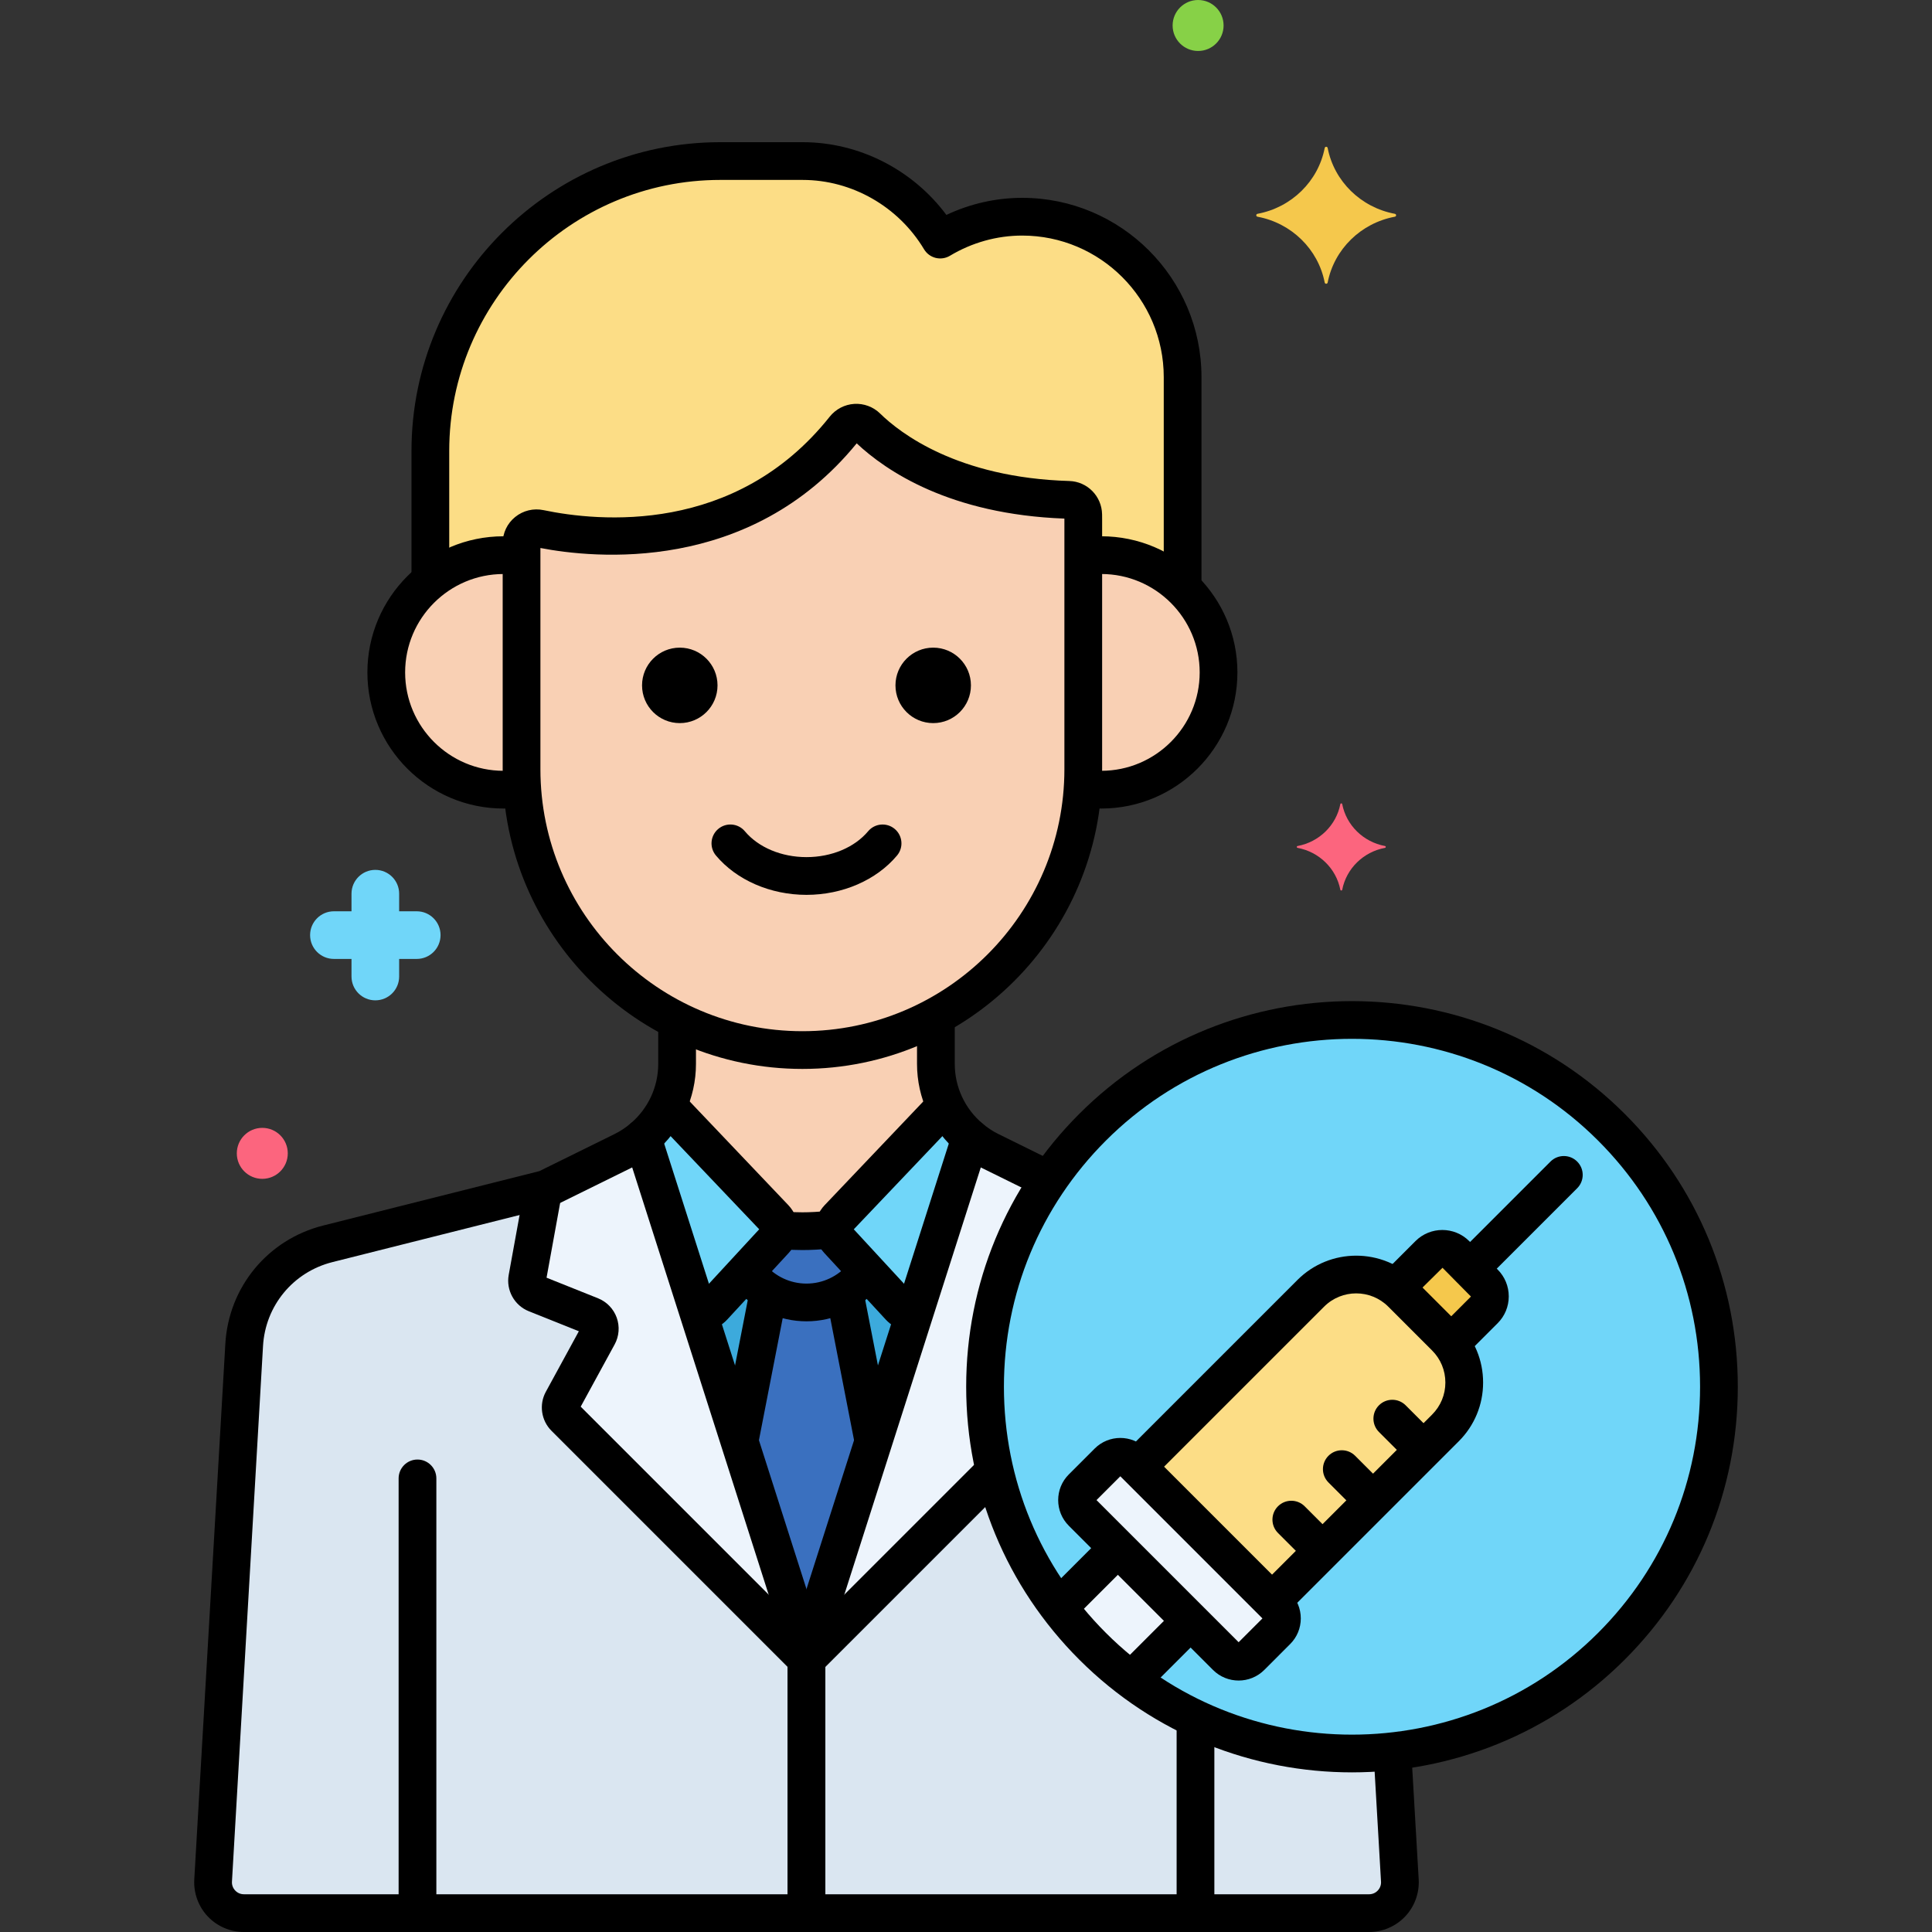 <?xml version="1.0" encoding="utf-8"?>
<!-- Generator: Adobe Illustrator 24.0.0, SVG Export Plug-In . SVG Version: 6.00 Build 0)  -->
<svg version="1.1" xmlns="http://www.w3.org/2000/svg" xmlns:xlink="http://www.w3.org/1999/xlink" x="0px" y="0px"
	 viewBox="0 0 256 256" style="enable-background:new 0 0 256 256;" xml:space="preserve">
<rect x="0" y="0" width="256" height="256" fill="#333333" stroke="none"/>
<style type="text/css">
	.st0{fill:#3A70BF;}
	.st1{fill:#EDF4FC;}
	.st2{fill:#C7D7E5;}
	.st3{fill:#F9D0B4;}
	.st4{fill:#5B5D60;}
	.st5{fill:#5290DB;}
	.st6{fill:#70D6F9;}
	.st7{fill:#F5C84C;}
	.st8{fill:#FC657E;}
	.st9{fill:#87D147;}
	.st10{fill:#FCDD86;}
	.st11{fill:#9BE5F9;}
	.st12{fill:#B2E26D;}
	.st13{fill:#754E34;}
	.st14{fill:#FCA265;}
	.st15{fill:#818182;}
	.st16{fill:#F94EED;}
	.st17{fill:#FFC197;}
	.st18{fill:#3CAADC;}
	.st19{fill:#DAE6F1;}
	.st20{fill:#57AF12;}
	.st21{fill:#EF4460;}
	.st22{fill:#FFF0CA;}
	.st23{fill:#F98FA6;}
	.st24{fill:#EDB311;}
	.st25{fill:#FC8C48;}
	.st26{fill:#FCB9CB;}
	.st27{fill:#96BC71;}
	.st28{fill:#78A352;}
	.st29{fill:#B8DD90;}
	.st30{fill:#6FAFEF;}
	.st31{fill:#29589F;}
	.st32{fill:#414344;}
	.st33{fill:#9B6B4B;}
	.st34{fill:#73B1EF;}
</style>
<g id="Layer_1">
</g>
<g id="Layer_2">
</g>
<g id="Layer_3">
</g>
<g id="Layer_4">
</g>
<g id="Layer_5">
</g>
<g id="Layer_6">
</g>
<g id="Layer_7">
	<g>
		<g>
			<g>
				<path class="st3" d="M111.896,56.772C98.303,73.866,78.252,71.454,71.51,70.043c-1.225-0.256-2.401,0.667-2.402,1.919
					c0,0.008,0,0.017,0,0.025v29.936c0,20.468,16.747,37.215,37.215,37.215h0c20.468,0,37.215-16.747,37.215-37.215V68.772
					c0-0.194-0.002-0.388-0.006-0.582c-0.021-1.055-0.866-1.925-1.921-1.956c-15.46-0.453-23.606-6.581-26.736-9.649
					C114.02,55.747,112.641,55.836,111.896,56.772z"/>
			</g>
		</g>
		<g>
			<g>
				<g>
					<path class="st10" d="M66.72,73.561c0.813,0,1.609,0.069,2.388,0.189v-1.763c0-0.008,0-0.017,0-0.025
						c0.001-1.252,1.177-2.175,2.402-1.919c6.742,1.411,26.794,3.823,40.386-13.27c0.745-0.937,2.124-1.025,2.978-0.187
						c3.13,3.068,11.276,9.196,26.736,9.649c1.055,0.031,1.9,0.901,1.921,1.956c0.004,0.194,0.006,0.388,0.006,0.582v4.978
						c0.779-0.121,1.575-0.189,2.388-0.189c4.188,0,7.982,1.665,10.777,4.36V49.973c0-11.692-9.566-21.258-21.258-21.258
						c-3.966,0-7.673,1.121-10.859,3.031c-3.722-6.211-10.502-10.405-18.23-10.405H95.439c-21.127,0-38.413,17.286-38.413,38.413
						v17.212C59.684,74.84,63.05,73.561,66.72,73.561z"/>
				</g>
			</g>
		</g>
		<g>
			<g>
				<path class="st3" d="M145.926,73.561c-0.813,0-1.609,0.069-2.388,0.189c0,3.96,0,22.286,0,28.173
					c0,0.839-0.038,1.67-0.094,2.496c0.81,0.13,1.635,0.217,2.482,0.217c8.581,0,15.537-6.956,15.537-15.537
					S154.507,73.561,145.926,73.561z"/>
			</g>
		</g>
		<g>
			<g>
				<path class="st3" d="M69.108,101.923c0-3.856,0-20.507,0-28.173c-0.779-0.121-1.575-0.189-2.388-0.189
					c-8.581,0-15.538,6.957-15.538,15.538s6.956,15.537,15.538,15.537c0.847,0,1.672-0.086,2.482-0.217v-0.001
					C69.146,103.593,69.108,102.762,69.108,101.923z"/>
			</g>
		</g>
		<g>
			<g>
				<g>
					<path class="st18" d="M106.186,216.654c0.148,0.463,0.263,0.935,0.363,1.409c0.021,0.099,0.04,0.199,0.058,0.299
						c0.089,0.471,0.16,0.945,0.201,1.423c0,0,0,0,0,0.001l0,0c0.035,0.405,0.056,0.812,0.056,1.22c0-0.408,0.021-0.815,0.056-1.22
						l0,0c0,0,0,0,0,0c0.041-0.478,0.112-0.952,0.201-1.423c0.019-0.1,0.038-0.199,0.058-0.299c0.1-0.474,0.215-0.946,0.363-1.409
						l21.039-65.86c-2.856-2.409-4.572-5.982-4.572-9.822v-6.335c-5.268,2.868-11.296,4.501-17.686,4.501h0
						c-5.959,0-11.597-1.427-16.604-3.945v5.778c0,3.84-1.716,7.412-4.572,9.822L106.186,216.654z"/>
				</g>
			</g>
		</g>
		<g>
			<g>
				<circle class="st6" cx="179.146" cy="183.75" r="48.622"/>
			</g>
		</g>
		<g>
			<g>
				<path class="st19" d="M144.765,218.131c-16.806-16.806-18.725-42.85-5.78-61.78l-7.805-3.848
					c-0.947-0.467-1.813-1.047-2.599-1.709l-21.039,65.86c-0.449,1.407-0.678,2.875-0.678,4.352V253.5h74.549
					c2.344,0,4.207-1.969,4.076-4.31l-0.993-17.124C170.336,233.626,155.622,228.988,144.765,218.131z"/>
			</g>
		</g>
		<g>
			<g>
				<path class="st19" d="M106.864,221.006c0-1.477-0.229-2.945-0.678-4.352l-21.039-65.86c-0.785,0.662-1.652,1.242-2.599,1.709
					l-10.215,5.037l-28.902,7.275c-6.233,1.569-10.721,7.008-11.078,13.425l-4.115,70.951c-0.13,2.34,1.732,4.31,4.076,4.31h74.549
					V221.006z"/>
			</g>
		</g>
		<g>
			<g>
				<path class="st1" d="M138.985,156.351l-7.805-3.848c-0.947-0.467-1.814-1.047-2.599-1.709l-21.039,65.86
					c-0.325,1.018-0.531,2.069-0.622,3.132l24.898-24.898C128.764,181.849,131.155,167.801,138.985,156.351z"/>
			</g>
		</g>
		<g>
			<g>
				<path class="st1" d="M70.997,171.423l7.319,2.928c1.026,0.411,1.464,1.625,0.934,2.596l-4.733,8.677
					c-0.392,0.718-0.264,1.609,0.315,2.187l31.975,31.975c-0.091-1.063-0.297-2.113-0.622-3.132l-21.039-65.86
					c-0.785,0.662-1.652,1.242-2.599,1.709l-10.215,5.037l-0.328,0.083l-2.138,11.759C69.711,170.243,70.183,171.097,70.997,171.423
					z"/>
			</g>
		</g>
		<g>
			<g>
				<g>
					<path class="st3" d="M111.073,161.422l14.195-14.922c-0.811-1.696-1.258-3.576-1.258-5.528v-6.335
						c-5.268,2.868-11.296,4.501-17.686,4.501h0c-5.959,0-11.597-1.427-16.604-3.945v5.778c0,1.951-0.447,3.832-1.258,5.528
						l14.195,14.922c0.417,0.438,0.603,1.01,0.573,1.573c1.022,0.086,2.051,0.143,3.094,0.143h0c1.411,0,2.796-0.104,4.167-0.26
						C110.491,162.354,110.685,161.83,111.073,161.422z"/>
				</g>
			</g>
		</g>
		<g>
			<g>
				<path class="st6" d="M125.267,146.5l-14.195,14.922c-0.77,0.81-0.78,2.078-0.022,2.899l8.157,8.837
					c0.535,0.58,1.291,0.802,2.006,0.697l7.367-23.061C127.176,149.609,126.052,148.141,125.267,146.5z"/>
			</g>
		</g>
		<g>
			<g>
				<path class="st6" d="M88.461,146.5c-0.785,1.641-1.909,3.109-3.314,4.294l7.367,23.061c0.715,0.105,1.471-0.117,2.006-0.697
					l8.157-8.837c0.758-0.821,0.748-2.089-0.022-2.899L88.461,146.5z"/>
			</g>
		</g>
		<g>
			<g>
				<path class="st0" d="M107.18,218.063c0.1-0.474,0.215-0.946,0.363-1.409l8.2-25.671l-3.858-19.808
					c-1.467,0.886-3.181,1.406-5.021,1.406s-3.553-0.519-5.021-1.406l-3.858,19.808l8.2,25.671c0.148,0.463,0.263,0.935,0.363,1.409
					c0.021,0.099,0.04,0.199,0.058,0.299c0.089,0.471,0.16,0.945,0.201,1.423c0,0,0,0,0,0.001c0.035,0.405,0.056,0.812,0.056,1.22
					c0-0.408,0.021-0.815,0.056-1.22c0,0,0,0,0,0c0.041-0.478,0.112-0.952,0.201-1.423
					C107.14,218.262,107.159,218.162,107.18,218.063z"/>
			</g>
		</g>
		<g>
			<g>
				<g>
					<path class="st0" d="M111.051,164.321c-0.376-0.408-0.562-0.926-0.561-1.443v0c-1.371,0.155-2.756,0.26-4.167,0.26h0
						c-1.043,0-2.072-0.058-3.094-0.143c-0.025,0.478-0.203,0.949-0.551,1.326l-3.784,4.1c1.76,2.513,4.67,4.161,7.971,4.161
						s6.211-1.647,7.971-4.161L111.051,164.321z"/>
				</g>
			</g>
		</g>
		<g>
			<g>
				<path class="st1" d="M169.187,212.818l-19.109-19.109c-0.9-0.9-2.359-0.9-3.259,0l-3.431,3.431c-0.9,0.9-0.9,2.359,0,3.259
					l19.109,19.109c0.9,0.9,2.359,0.9,3.259,0l3.431-3.431C170.087,215.177,170.087,213.718,169.187,212.818z"/>
			</g>
		</g>
		<g>
			<g>
				<path class="st10" d="M168.553,212.184l22.975-22.975c3.323-3.323,3.323-8.71,0-12.033l-5.808-5.808
					c-3.323-3.323-8.71-3.323-12.033,0l-22.975,22.975L168.553,212.184z"/>
			</g>
		</g>
		<g>
			<g>
				<path class="st1" d="M140.29,212.969c1.354,1.796,2.839,3.525,4.475,5.162c1.636,1.636,3.365,3.121,5.162,4.475l7.834-7.834
					l-9.637-9.637L140.29,212.969z"/>
			</g>
		</g>
		<g>
			<g>
				<path class="st7" d="M185.72,171.368l5.808,5.808c0.262,0.262,0.495,0.54,0.716,0.826l4.434-4.434
					c0.989-0.989,0.989-2.592,0-3.58l-3.769-3.769c-0.989-0.989-2.592-0.989-3.58,0l-4.434,4.434
					C185.18,170.873,185.458,171.107,185.72,171.368z"/>
			</g>
		</g>
		<g>
			<g>
				<path d="M106.323,141.638c-21.899,0-39.715-17.816-39.715-39.715V71.987c0.001-1.371,0.603-2.628,1.65-3.479
					c1.059-0.859,2.432-1.192,3.764-0.912c7.236,1.514,25.418,3.34,37.917-12.38v0c0.796-1,1.982-1.619,3.253-1.698
					c1.272-0.08,2.521,0.389,3.432,1.281c2.593,2.542,10.226,8.501,25.06,8.936c2.391,0.071,4.3,2.006,4.348,4.406
					c0.004,0.209,0.006,0.42,0.006,0.632v33.151C146.038,123.822,128.222,141.638,106.323,141.638z M71.608,72.613v29.311
					c0,19.142,15.573,34.715,34.715,34.715c19.142,0,34.715-15.573,34.715-34.715V68.772c0-0.019,0-0.038,0-0.056
					c-15.154-0.563-23.626-6.308-27.522-9.97C99.329,76.145,78.596,73.963,71.608,72.613z M113.853,58.329
					c0,0.001,0,0.001-0.001,0.002C113.852,58.33,113.852,58.33,113.853,58.329L113.853,58.329z"/>
			</g>
		</g>
		<g>
			<g>
				<g>
					<path d="M156.703,79.375c-1.381,0-2.5-1.119-2.5-2.5V49.973c0-10.343-8.415-18.758-18.758-18.758
						c-3.345,0-6.655,0.925-9.574,2.675c-0.569,0.341-1.251,0.44-1.893,0.281c-0.643-0.161-1.196-0.571-1.537-1.14
						c-3.396-5.668-9.56-9.19-16.086-9.19H95.439c-19.803,0-35.914,16.111-35.914,35.914v16.62c0,1.381-1.119,2.5-2.5,2.5
						s-2.5-1.119-2.5-2.5v-16.62c0-22.56,18.354-40.914,40.914-40.914h10.916c7.481,0,14.582,3.641,19.048,9.638
						c3.15-1.487,6.579-2.264,10.042-2.264c13.1,0,23.758,10.658,23.758,23.758v26.902
						C159.203,78.256,158.083,79.375,156.703,79.375z"/>
				</g>
			</g>
		</g>
		<g>
			<g>
				<path d="M158.409,255.04c-1.381,0-2.5-1.119-2.5-2.5v-24.352c0-1.381,1.119-2.5,2.5-2.5s2.5,1.119,2.5,2.5v24.352
					C160.909,253.92,159.79,255.04,158.409,255.04z"/>
			</g>
		</g>
		<g>
			<g>
				<path d="M55.319,255.04c-1.381,0-2.5-1.119-2.5-2.5v-56.644c0-1.381,1.119-2.5,2.5-2.5s2.5,1.119,2.5,2.5v56.644
					C57.819,253.92,56.7,255.04,55.319,255.04z"/>
			</g>
		</g>
		<g>
			<g>
				<path d="M145.926,107.136c-0.565,0-1.133-0.031-1.737-0.095c-1.373-0.146-2.368-1.376-2.223-2.75
					c0.146-1.373,1.378-2.363,2.75-2.223c0.427,0.045,0.823,0.067,1.21,0.067c7.189,0,13.038-5.849,13.038-13.038
					s-5.849-13.038-13.038-13.038c-0.336,0-0.668,0.014-0.998,0.041c-1.37,0.112-2.582-0.916-2.692-2.292
					c-0.11-1.376,0.916-2.582,2.292-2.692c0.461-0.037,0.927-0.057,1.398-0.057c9.946,0,18.038,8.092,18.038,18.038
					S155.872,107.136,145.926,107.136z"/>
			</g>
		</g>
		<g>
			<g>
				<path d="M66.72,107.136c-9.946,0-18.038-8.092-18.038-18.038s8.092-18.038,18.038-18.038c0.61,0,1.236,0.034,1.861,0.1
					c1.373,0.146,2.368,1.376,2.222,2.75c-0.146,1.373-1.37,2.368-2.75,2.222c-0.451-0.047-0.899-0.072-1.333-0.072
					c-7.189,0-13.038,5.849-13.038,13.038s5.849,13.038,13.038,13.038c0.417,0,0.849-0.026,1.321-0.08
					c1.377-0.149,2.61,0.832,2.766,2.203c0.155,1.372-0.831,2.61-2.203,2.766C67.943,107.1,67.327,107.136,66.72,107.136z"/>
			</g>
		</g>
		<g>
			<g>
				<path d="M106.864,118.573c-4.776,0-9.262-1.95-11.999-5.215c-0.887-1.058-0.748-2.635,0.31-3.522
					c1.06-0.888,2.636-0.747,3.522,0.31c1.798,2.146,4.852,3.427,8.167,3.427c3.315,0,6.368-1.281,8.167-3.427
					c0.886-1.057,2.463-1.197,3.522-0.309c1.058,0.887,1.196,2.464,0.309,3.522C116.125,116.624,111.64,118.573,106.864,118.573z"/>
			</g>
		</g>
		<g>
			<g>
				<circle cx="123.654" cy="90.816" r="5"/>
			</g>
		</g>
		<g>
			<g>
				<circle cx="90.075" cy="90.816" r="5"/>
			</g>
		</g>
		<g>
			<g>
				<g>
					<path d="M85.149,153.294c-0.711,0-1.417-0.302-1.912-0.888c-0.891-1.056-0.757-2.633,0.298-3.523
						c2.341-1.976,3.684-4.859,3.684-7.911v-4.931c0-1.381,1.119-2.5,2.5-2.5s2.5,1.119,2.5,2.5v4.931
						c0,4.529-1.99,8.805-5.459,11.732C86.291,153.101,85.718,153.294,85.149,153.294z"/>
				</g>
			</g>
			<g>
				<g>
					<path d="M128.58,153.294c-0.569,0-1.141-0.193-1.61-0.589c-3.47-2.927-5.46-7.203-5.46-11.732v-5.305
						c0-1.381,1.119-2.5,2.5-2.5s2.5,1.119,2.5,2.5v5.305c0,3.053,1.343,5.936,3.684,7.911c1.056,0.89,1.189,2.467,0.299,3.522
						C129.998,152.992,129.291,153.294,128.58,153.294z"/>
				</g>
			</g>
		</g>
		<g>
			<g>
				<path d="M179.146,234.848c-13.093,0.001-26.181-4.981-36.148-14.949c-9.656-9.655-14.974-22.493-14.974-36.148
					s5.318-26.493,14.974-36.148c19.932-19.933,52.364-19.933,72.296,0l0,0l0,0c9.656,9.655,14.974,22.493,14.974,36.148
					s-5.318,26.493-14.974,36.148C205.329,229.864,192.235,234.847,179.146,234.848z M179.146,137.65
					c-11.811,0-23.621,4.496-32.613,13.487c-8.711,8.711-13.509,20.293-13.509,32.613s4.797,23.902,13.509,32.613
					c17.984,17.982,47.243,17.983,65.226,0c8.711-8.711,13.509-20.293,13.509-32.613s-4.797-23.902-13.509-32.613l0,0
					C202.767,142.146,190.957,137.65,179.146,137.65z"/>
			</g>
		</g>
		<g>
			<g>
				<path d="M194.821,170.575c-0.64,0-1.28-0.244-1.768-0.732c-0.977-0.976-0.977-2.559,0-3.535l12.396-12.395
					c0.976-0.977,2.56-0.977,3.535,0c0.977,0.976,0.977,2.559,0,3.535l-12.396,12.395
					C196.101,170.331,195.46,170.575,194.821,170.575z"/>
			</g>
		</g>
		<g>
			<g>
				<path d="M187.462,193.451c-0.64,0-1.279-0.244-1.768-0.732l-2.974-2.973c-0.977-0.977-0.977-2.559,0-3.536
					c0.977-0.977,2.559-0.976,3.536,0l2.974,2.973c0.977,0.977,0.977,2.559,0,3.536
					C188.742,193.207,188.102,193.451,187.462,193.451z"/>
			</g>
		</g>
		<g>
			<g>
				<path d="M180.771,200.141c-0.64,0-1.28-0.244-1.768-0.732l-2.974-2.974c-0.977-0.976-0.977-2.559,0-3.535
					c0.976-0.977,2.56-0.977,3.535,0l2.974,2.974c0.977,0.976,0.977,2.559,0,3.535C182.051,199.897,181.411,200.141,180.771,200.141
					z"/>
			</g>
		</g>
		<g>
			<g>
				<path d="M174.081,206.832c-0.64,0-1.28-0.244-1.768-0.732l-2.974-2.974c-0.977-0.976-0.977-2.559,0-3.535
					c0.976-0.977,2.56-0.977,3.535,0l2.974,2.974c0.977,0.976,0.977,2.559,0,3.535C175.361,206.587,174.721,206.832,174.081,206.832
					z"/>
			</g>
		</g>
		<g>
			<g>
				<path class="st7" d="M184.822,28.33c-4.498-0.838-8.043-4.31-8.898-8.716c-0.043-0.221-0.352-0.221-0.395,0
					c-0.855,4.406-4.4,7.879-8.898,8.716c-0.226,0.042-0.226,0.345,0,0.387c4.498,0.838,8.043,4.31,8.898,8.717
					c0.043,0.221,0.352,0.221,0.395,0c0.855-4.406,4.4-7.879,8.898-8.717C185.047,28.675,185.047,28.373,184.822,28.33z"/>
			</g>
		</g>
		<g>
			<g>
				<path class="st8" d="M183.515,112.101c-2.862-0.533-5.118-2.743-5.663-5.547c-0.027-0.141-0.224-0.141-0.251,0
					c-0.544,2.804-2.8,5.014-5.663,5.547c-0.144,0.027-0.144,0.219,0,0.246c2.862,0.533,5.118,2.743,5.663,5.547
					c0.027,0.141,0.224,0.141,0.251,0c0.544-2.804,2.8-5.014,5.663-5.547C183.658,112.32,183.658,112.128,183.515,112.101z"/>
			</g>
		</g>
		<g>
			<g>
				<path class="st6" d="M44.246,120.75h2.33v-2.33c0-1.744,1.413-3.157,3.157-3.157c1.744,0,3.157,1.413,3.157,3.157v2.33h2.329
					c1.744,0,3.157,1.413,3.157,3.157s-1.413,3.157-3.157,3.157h-2.329v2.33c0,1.744-1.413,3.157-3.157,3.157
					c-1.744,0-3.157-1.413-3.157-3.157v-2.33h-2.33c-1.744,0-3.157-1.413-3.157-3.157S42.502,120.75,44.246,120.75z"/>
			</g>
		</g>
		<g>
			<g>
				<circle class="st8" cx="34.755" cy="152.825" r="3.377"/>
			</g>
		</g>
		<g>
			<g>
				<circle class="st9" cx="158.755" cy="3.377" r="3.377"/>
			</g>
		</g>
		<g>
			<g>
				<path d="M181.413,256h-74.549c-1.381,0-2.5-1.119-2.5-2.5v-32.494c0-1.739,0.268-3.459,0.797-5.113l21.039-65.859
					c0.254-0.794,0.887-1.41,1.689-1.642c0.803-0.23,1.666-0.046,2.303,0.491c0.658,0.554,1.362,1.018,2.093,1.378l7.274,3.587
					c1.238,0.61,1.748,2.109,1.137,3.348c-0.61,1.238-2.11,1.747-3.348,1.137l-7.274-3.586c-0.038-0.019-0.076-0.038-0.113-0.056
					l-20.038,62.726c-0.371,1.162-0.56,2.37-0.56,3.591V251h72.049c0.439,0,0.848-0.176,1.15-0.495
					c0.302-0.319,0.455-0.737,0.43-1.175l-0.927-15.986c-0.08-1.378,0.973-2.561,2.351-2.641c1.381-0.078,2.561,0.972,2.641,2.351
					l0.928,15.992c0.101,1.805-0.552,3.586-1.79,4.895C184.958,255.25,183.215,256,181.413,256z"/>
			</g>
		</g>
		<g>
			<g>
				<path d="M106.864,256H32.315c-1.802,0-3.545-0.75-4.783-2.06c-1.238-1.309-1.89-3.09-1.79-4.889l4.115-70.957
					c0.42-7.545,5.63-13.859,12.964-15.705l28.644-7.209l9.977-4.919c0.732-0.361,1.436-0.825,2.094-1.378
					c0.637-0.538,1.5-0.721,2.303-0.491c0.802,0.231,1.435,0.847,1.689,1.642l21.039,65.86c0.529,1.656,0.797,3.376,0.797,5.113
					V253.5C109.364,254.881,108.245,256,106.864,256z M83.767,154.689c-0.038,0.019-0.076,0.038-0.114,0.057l-10.214,5.036
					c-0.158,0.078-0.324,0.139-0.495,0.182l-28.901,7.274c-5.2,1.309-8.895,5.786-9.193,11.14l-4.115,70.957
					c-0.024,0.433,0.129,0.851,0.431,1.17c0.302,0.319,0.711,0.495,1.15,0.495h72.049v-29.994c0-1.22-0.188-2.428-0.56-3.591
					L83.767,154.689z"/>
			</g>
		</g>
		<g>
			<g>
				<path d="M107.126,222.08c-0.64,0-1.28-0.244-1.768-0.732c-0.977-0.976-0.977-2.559,0-3.535l23.977-23.977
					c0.976-0.977,2.56-0.977,3.535,0c0.977,0.976,0.977,2.559,0,3.535l-23.977,23.977
					C108.406,221.835,107.766,222.08,107.126,222.08z"/>
			</g>
		</g>
		<g>
			<g>
				<path d="M106.26,221.737c-0.64,0-1.28-0.244-1.768-0.732l-31.427-31.427c-1.354-1.354-1.659-3.473-0.742-5.153l4.378-8.028
					l-6.634-2.653c-1.909-0.764-3.028-2.787-2.661-4.811l2.006-11.032c0.247-1.358,1.546-2.265,2.907-2.012
					c1.358,0.247,2.259,1.548,2.012,2.907l-1.91,10.505l6.822,2.729c1.152,0.461,2.054,1.395,2.474,2.563
					c0.42,1.167,0.32,2.462-0.274,3.551l-4.498,8.246l31.08,31.08c0.977,0.976,0.977,2.559,0,3.535
					C107.54,221.493,106.899,221.737,106.26,221.737z"/>
			</g>
		</g>
		<g>
			<g>
				<path d="M120.336,176.318c-0.191,0-0.386-0.022-0.581-0.068c-0.919-0.219-1.744-0.702-2.385-1.396l-8.157-8.836
					c-1.646-1.784-1.625-4.559,0.047-6.318l13.768-14.474c0.953-1,2.535-1.039,3.535-0.088c1,0.952,1.04,2.534,0.088,3.535
					l-13.522,14.216l7.864,8.519c1.296,0.353,2.086,1.674,1.773,2.99C122.493,175.545,121.468,176.318,120.336,176.318z"/>
			</g>
		</g>
		<g>
			<g>
				<path d="M93.211,176.353c-1.212,0-2.276-0.883-2.468-2.118c-0.207-1.335,0.684-2.586,2-2.838l7.856-8.511l-13.555-14.249
					c-0.952-1-0.912-2.583,0.088-3.535c1.001-0.952,2.583-0.912,3.535,0.088l13.8,14.507c1.673,1.76,1.693,4.535,0.047,6.318
					l-8.157,8.836c-0.734,0.795-1.688,1.304-2.76,1.47C93.467,176.343,93.338,176.353,93.211,176.353z"/>
			</g>
		</g>
		<g>
			<g>
				<path d="M115.614,192.835c-1.172,0-2.218-0.829-2.451-2.022l-3.586-18.415c-0.264-1.355,0.621-2.668,1.976-2.932
					c1.355-0.262,2.667,0.62,2.932,1.976l3.586,18.415c0.264,1.355-0.621,2.668-1.976,2.932
					C115.933,192.82,115.772,192.835,115.614,192.835z"/>
			</g>
		</g>
		<g>
			<g>
				<path d="M98.11,192.859c-0.159,0-0.319-0.015-0.481-0.046c-1.355-0.264-2.24-1.577-1.976-2.932l3.603-18.499
					c0.264-1.356,1.577-2.239,2.932-1.976c1.355,0.264,2.24,1.577,1.976,2.932l-3.603,18.499
					C100.328,192.031,99.282,192.859,98.11,192.859z"/>
			</g>
		</g>
		<g>
			<g>
				<g>
					<path d="M106.323,165.638c-0.818,0-1.677-0.033-2.625-0.1c-1.377-0.097-2.415-1.292-2.318-2.669
						c0.097-1.377,1.288-2.42,2.669-2.318c0.831,0.059,1.575,0.087,2.274,0.087c1.02,0,2.109-0.06,3.332-0.184
						c1.378-0.14,2.601,0.862,2.739,2.235c0.139,1.374-0.862,2.6-2.235,2.739C108.768,165.57,107.513,165.638,106.323,165.638z"/>
				</g>
			</g>
			<g>
				<g>
					<path d="M106.864,175.081c-3.612,0-7.021-1.589-9.354-4.36c-0.889-1.057-0.753-2.634,0.303-3.522
						c1.057-0.89,2.634-0.753,3.522,0.303c1.38,1.64,3.395,2.58,5.528,2.58c2.15,0,4.175-0.952,5.555-2.613
						c0.884-1.061,2.459-1.206,3.521-0.324c1.062,0.883,1.207,2.459,0.324,3.521C113.93,173.472,110.504,175.081,106.864,175.081z"
						/>
				</g>
			</g>
		</g>
		<g>
			<g>
				<path d="M164.126,222.681c-1.23,0-2.46-0.468-3.397-1.405l-19.109-19.109c-1.874-1.873-1.874-4.921,0-6.794l3.431-3.431
					c1.873-1.874,4.921-1.875,6.794,0l19.108,19.109c0.908,0.907,1.408,2.114,1.408,3.397c0,1.284-0.5,2.491-1.408,3.398
					l-3.43,3.431C166.587,222.212,165.356,222.681,164.126,222.681z M145.293,198.77l18.833,18.833l3.155-3.155l-18.832-18.833
					L145.293,198.77z M167.419,214.586h0.01H167.419z"/>
			</g>
		</g>
		<g>
			<g>
				<path d="M169.071,214.166c-0.64,0-1.28-0.244-1.768-0.732c-0.977-0.976-0.977-2.559,0-3.535l22.456-22.457
					c1.135-1.135,1.76-2.644,1.76-4.249s-0.625-3.114-1.76-4.249l-5.808-5.808c-2.342-2.342-6.155-2.343-8.498,0l-22.456,22.456
					c-0.976,0.977-2.56,0.977-3.535,0c-0.977-0.976-0.977-2.559,0-3.535l22.456-22.456c4.292-4.291,11.277-4.292,15.569,0
					l5.808,5.808c2.079,2.079,3.224,4.843,3.224,7.784s-1.145,5.705-3.225,7.785l-22.456,22.456
					C170.351,213.921,169.711,214.166,169.071,214.166z"/>
			</g>
		</g>
		<g>
			<g>
				<path d="M140.801,214.958c-0.64,0-1.28-0.244-1.768-0.732c-0.977-0.976-0.977-2.559,0-3.535l6.787-6.787
					c0.976-0.977,2.56-0.977,3.535,0c0.977,0.976,0.977,2.559,0,3.535l-6.787,6.787
					C142.081,214.713,141.441,214.958,140.801,214.958z"/>
			</g>
		</g>
		<g>
			<g>
				<path d="M150.712,224.321c-0.64,0-1.28-0.244-1.768-0.732c-0.977-0.976-0.977-2.559,0-3.535l6.451-6.451
					c0.976-0.977,2.56-0.977,3.535,0c0.977,0.976,0.977,2.559,0,3.535l-6.451,6.451
					C151.992,224.077,151.352,224.321,150.712,224.321z"/>
			</g>
		</g>
		<g>
			<g>
				<path d="M192.825,179.919c-0.64,0-1.28-0.244-1.768-0.732c-0.977-0.976-0.977-2.559,0-3.535l3.852-3.852l-3.769-3.814
					l-4.037,3.993c-0.977,0.977-2.559,0.976-3.536,0c-0.977-0.977-0.977-2.56,0-3.536l3.992-3.993c1.963-1.961,5.154-1.961,7.116,0
					l3.769,3.77c0.95,0.95,1.474,2.214,1.474,3.558c0,1.344-0.524,2.608-1.475,3.558l-3.852,3.852
					C194.105,179.675,193.465,179.919,192.825,179.919z"/>
			</g>
		</g>
	</g>
</g>
<g id="Layer_8">
</g>
<g id="Layer_9">
</g>
<g id="Layer_10">
</g>
<g id="Layer_11">
</g>
<g id="Layer_12">
</g>
<g id="Layer_13">
</g>
<g id="Layer_14">
</g>
<g id="Layer_15">
</g>
<g id="Layer_16">
</g>
<g id="Layer_17">
</g>
<g id="Layer_18">
</g>
<g id="Layer_19">
</g>
<g id="Layer_20">
</g>
<g id="Layer_21">
</g>
<g id="Layer_22">
</g>
<g id="Layer_23">
</g>
<g id="Layer_24">
</g>
<g id="Layer_25">
</g>
<g id="Layer_26">
</g>
<g id="Layer_27">
</g>
<g id="Layer_28">
</g>
<g id="Layer_29">
</g>
<g id="Layer_30">
</g>
<g id="Layer_31">
</g>
<g id="Layer_32">
</g>
<g id="Layer_33">
</g>
<g id="Layer_34">
</g>
<g id="Layer_35">
</g>
<g id="Layer_36">
</g>
<g id="Layer_37">
</g>
<g id="Layer_38">
</g>
<g id="Layer_39">
</g>
<g id="Layer_40">
</g>
<g id="Layer_41">
</g>
<g id="Layer_42">
</g>
<g id="Layer_43">
</g>
<g id="Layer_44">
</g>
<g id="Layer_45">
</g>
<g id="Layer_46">
</g>
<g id="Layer_47">
</g>
<g id="Layer_48">
</g>
<g id="Layer_49">
</g>
<g id="Layer_50">
</g>
<g id="Layer_51">
</g>
<g id="Layer_52">
</g>
<g id="Layer_53">
</g>
<g id="Layer_54">
</g>
<g id="Layer_55">
</g>
<g id="Layer_56">
</g>
<g id="Layer_57">
</g>
<g id="Layer_58">
</g>
<g id="Layer_59">
</g>
<g id="Layer_60">
</g>
<g id="Layer_61">
</g>
<g id="Layer_62">
</g>
<g id="Layer_63">
</g>
<g id="Layer_64">
</g>
<g id="Layer_65">
</g>
<g id="Layer_66">
</g>
<g id="Layer_67">
</g>
<g id="Layer_68">
</g>
<g id="Layer_69">
</g>
<g id="Layer_70">
</g>
<g id="Layer_71">
</g>
<g id="Layer_72">
</g>
<g id="Layer_73">
</g>
<g id="Layer_74">
</g>
<g id="Layer_75">
</g>
<g id="Layer_76">
</g>
<g id="Layer_77">
</g>
<g id="Layer_78">
</g>
<g id="Layer_79">
</g>
<g id="Layer_80">
</g>
</svg>
